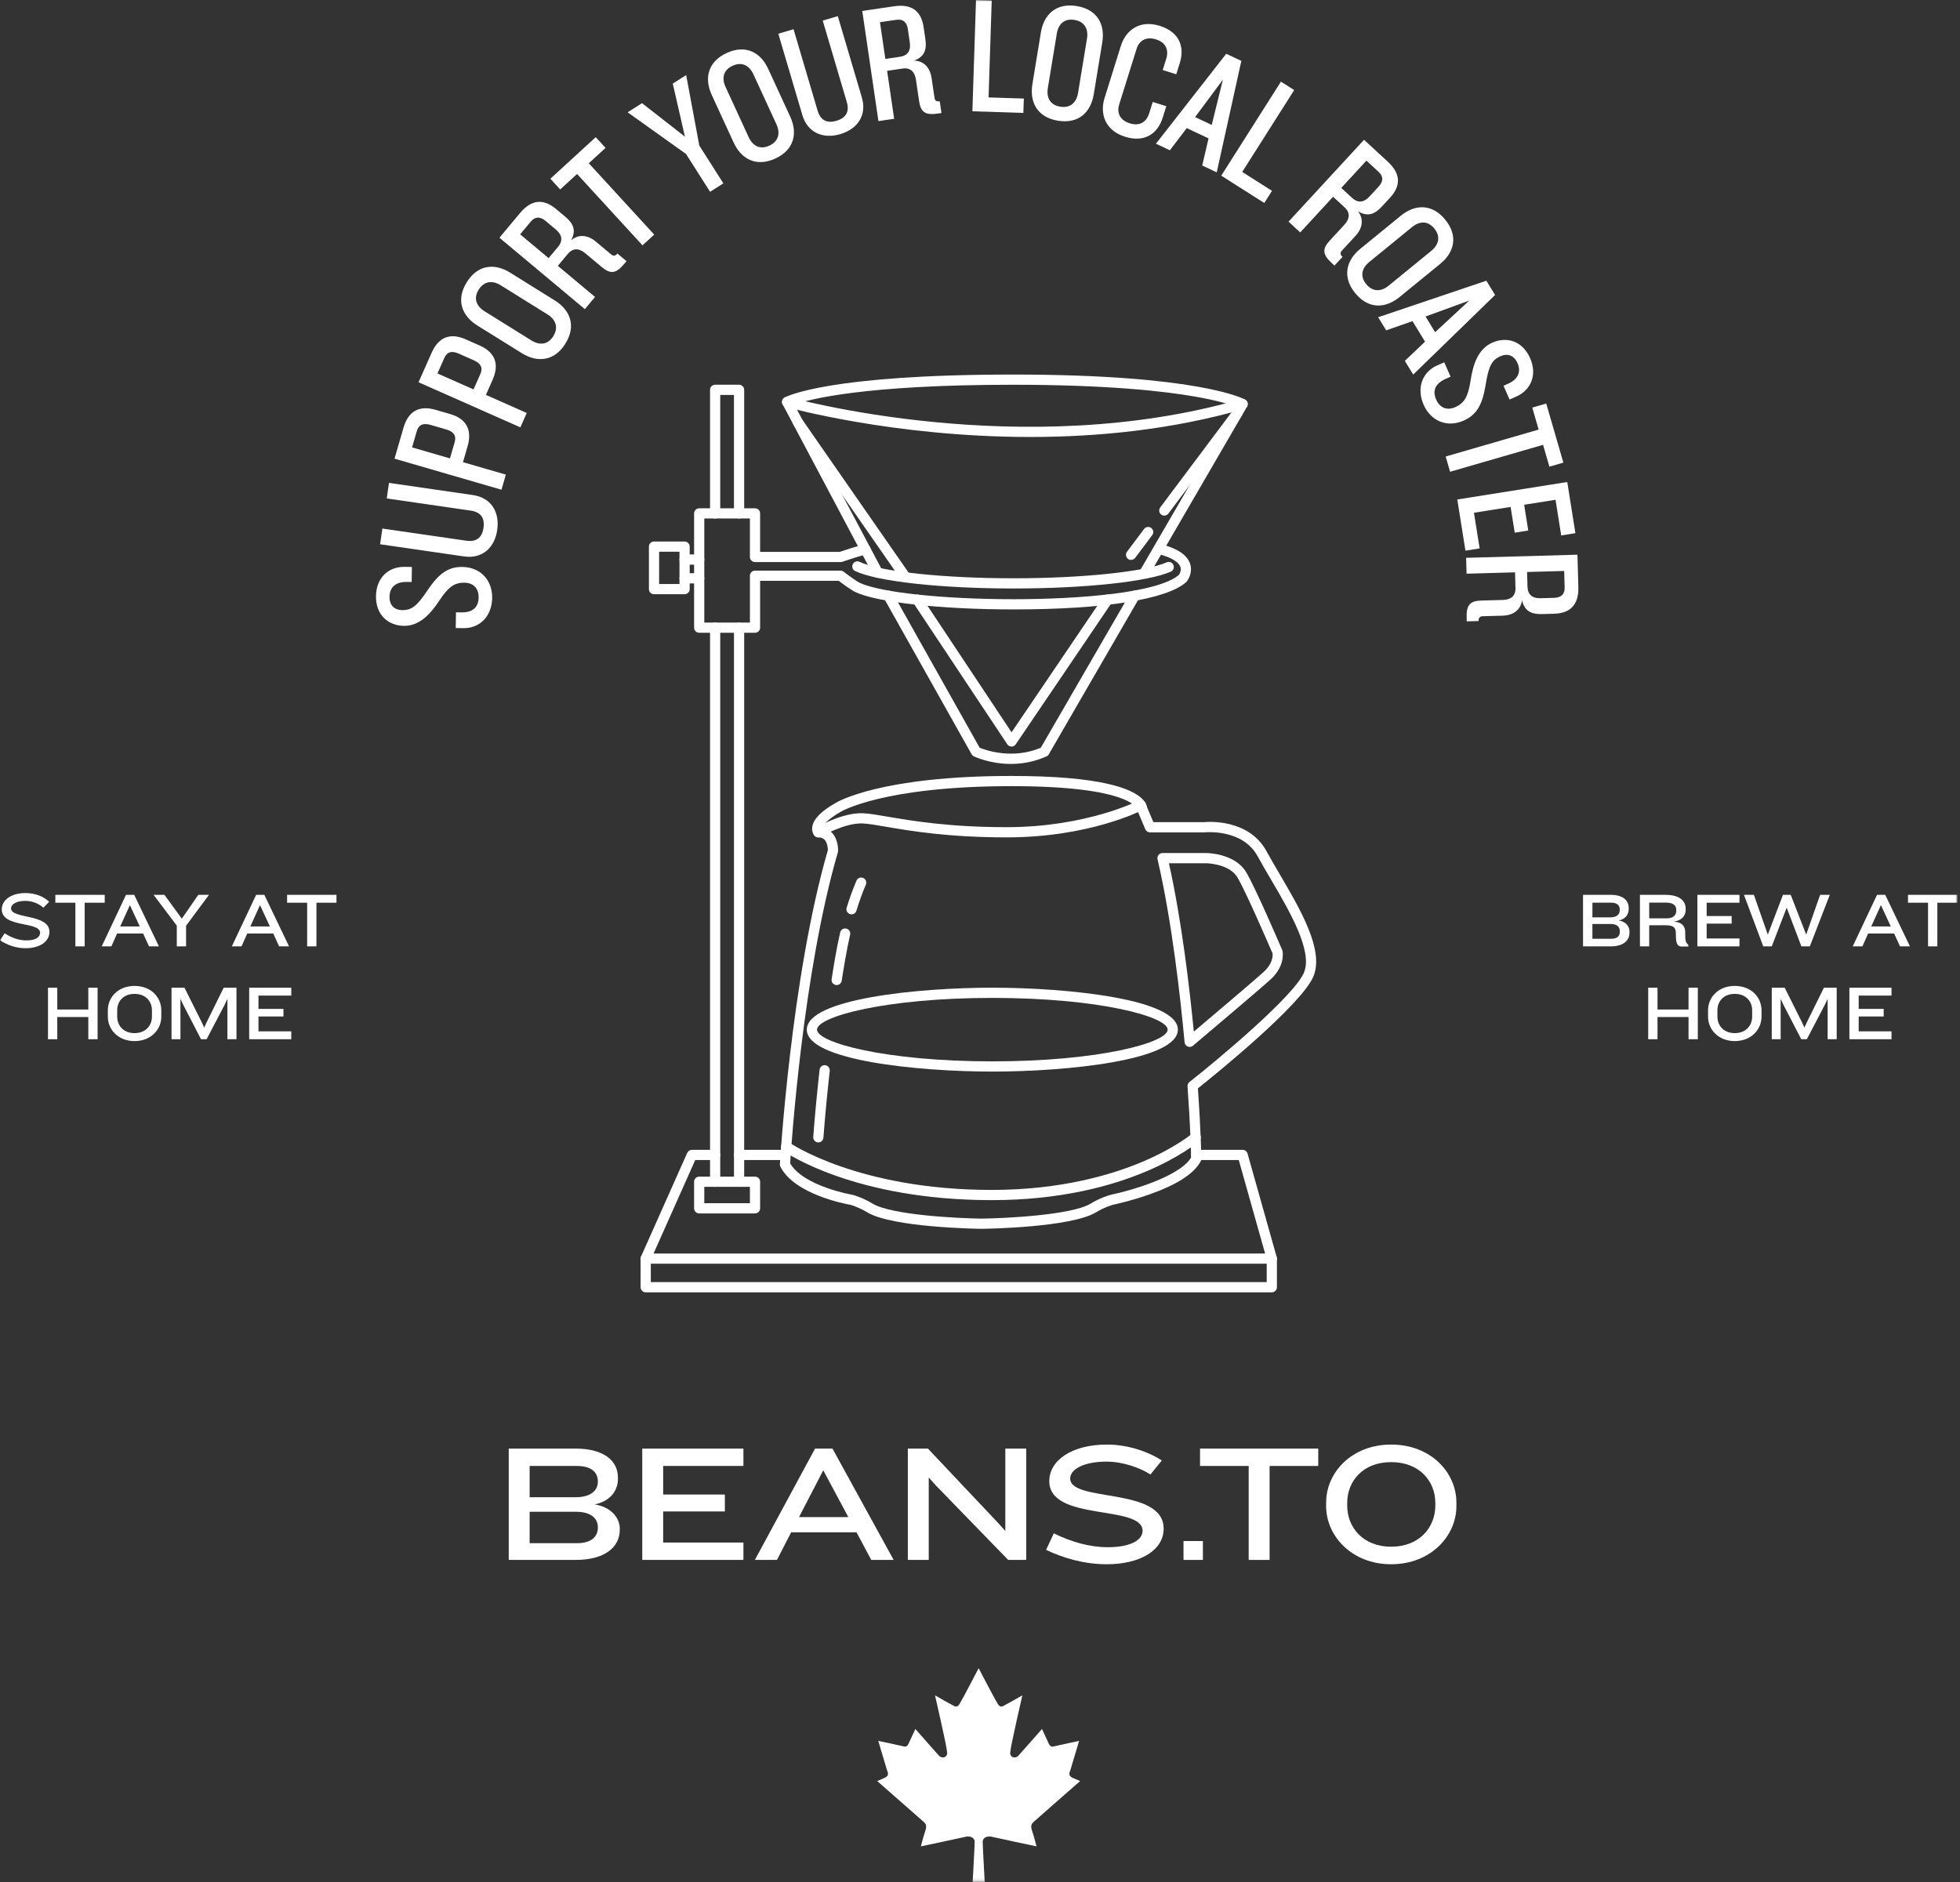 <svg height="608" viewBox="0 0 633 608" width="633" xmlns="http://www.w3.org/2000/svg" xmlns:xlink="http://www.w3.org/1999/xlink"><rect x="0" y="0" width="633" height="608" fill="#333333" stroke="none"/><mask id="a" fill="#fff"><path d="m0 607.865h632.152v-607.865h-632.152z" fill="#fff" fill-rule="evenodd"/></mask><g fill="#fff" fill-rule="evenodd"><path d="m193.084 493.306c0-2.7-2.052-4.968-7.128-4.968h-14.904v10.153h15.228c4.968 0 6.804-2.323 6.804-5.024zm0-14.796c0-2.701-1.836-4.969-6.804-4.969h-15.228v10.098h14.904c4.968 0 7.128-2.321 7.128-4.967zm-7.074 25.38h-21.709v-35.964h21.547c8.964 0 13.716 3.779 13.716 9.342v.486c0 3.78-2.484 7.182-7.506 8.207 5.724.918 8.1 4.752 8.1 7.723v.486c0 5.832-5.184 9.72-14.148 9.72z"/><path d="m207.425 503.89v-35.964h32.671v5.615h-25.921v9.235h19.927v5.454h-19.927v10.044h25.921v5.616z"/><path d="m265.88 474.946-7.83 15.12h15.93zm15.499 28.944-4.753-8.91h-21.114l-4.59 8.91h-7.128l19.44-35.964h5.616l19.764 35.964z"/><path d="m325.594 503.89-23.382-24.085-2.268-2.537v26.622h-6.751v-35.964h6.481l22.68 24.029 2.322 2.592v-26.621h6.75v35.964z"/><path d="m357.453 505.294c-7.291 0-14.041-1.998-19.603-4.644l2.484-5.345c5.671 2.807 11.664 4.481 17.443 4.481 7.776 0 11.232-2.537 11.232-5.291 0-8.587-30.133-2.863-30.133-16.039 0-6.695 7.237-11.826 18.631-11.826 7.074 0 13.662 2.484 17.713 5.131l-3.673 4.535c-3.348-2.16-8.856-4.158-14.256-4.158-7.021 0-11.665 2.377-11.665 5.455 0 7.83 30.187 2.592 30.187 16.199 0 7.021-7.668 11.502-18.36 11.502"/><path d="m382.223 503.891h6.264v-6.103h-6.264z" mask="url(#a)"/><path d="m410.027 473.542v30.349h-6.75v-30.349h-15.714v-5.615h38.178v5.615z" mask="url(#a)"/><path d="m463.552 485.476c0-6.966-5.076-13.177-14.256-13.177-9.181 0-14.203 6.211-14.203 13.177v.864c0 6.966 5.022 13.283 14.203 13.283 9.18 0 14.256-6.317 14.256-13.283zm-14.256 19.817c-12.745 0-21.007-9.179-21.007-18.738v-1.187c0-9.721 8.262-18.739 21.007-18.739 12.798 0 21.06 9.018 21.06 18.739v1.187c0 9.559-8.262 18.738-21.06 18.738zm-210.604-337.805h-7.729c-.91 0-1.648-.738-1.648-1.648 0-.911.738-1.649 1.648-1.649h7.729c.911 0 1.648.738 1.648 1.649 0 .91-.737 1.648-1.648 1.648m0 36.913h-7.729c-.91 0-1.648-.738-1.648-1.648 0-.911.738-1.649 1.648-1.649h7.729c.911 0 1.648.738 1.648 1.649 0 .91-.737 1.648-1.648 1.648m-11.23 184.268h14.73v-5.29h-14.73zm16.378 3.297h-18.027c-.91 0-1.648-.739-1.648-1.649v-8.587c0-.91.738-1.648 1.648-1.648h18.027c.911 0 1.649.738 1.649 1.648v8.587c0 .91-.738 1.649-1.649 1.649zm-30.969-203.312h6.574v-10.435h-6.574zm8.223 3.297h-9.871c-.911 0-1.649-.738-1.649-1.648v-13.732c0-.91.738-1.648 1.649-1.648h9.871c.91 0 1.648.738 1.648 1.648v13.732c0 .91-.738 1.648-1.648 1.648z" mask="url(#a)"/><path d="m225.814 182.398h-4.72c-.91 0-1.648-.738-1.648-1.648 0-.911.738-1.649 1.648-1.649h4.72c.911 0 1.648.738 1.648 1.649 0 .91-.737 1.648-1.648 1.648m0 6.06h-4.72c-.91 0-1.648-.738-1.648-1.648 0-.911.738-1.649 1.648-1.649h4.72c.911 0 1.648.738 1.648 1.649 0 .91-.737 1.648-1.648 1.648" mask="url(#a)"/><path d="m230.963 383.379c-.911 0-1.648-.738-1.648-1.648v-177.33h-3.502c-.911 0-1.648-.738-1.648-1.648v-36.913c0-.91.737-1.648 1.648-1.648h3.502v-38.269c0-.91.737-1.648 1.648-1.648h7.729c.91 0 1.648.738 1.648 1.648v38.269h3.5c.911 0 1.648.738 1.648 1.648v12.425h25.723c1.187-.405 5.955-2.01 7.999-2.382.893-.153 1.753.432 1.917 1.327.162.896-.432 1.754-1.328 1.917-1.699.309-6.19 1.797-7.776 2.345-.173.059-.354.09-.538.09h-27.645c-.911 0-1.648-.739-1.648-1.649v-12.425h-3.5c-.911 0-1.649-.738-1.649-1.648v-38.269h-4.432v38.269c0 .91-.737 1.648-1.648 1.648h-3.501v33.617h3.501c.911 0 1.648.738 1.648 1.648v178.978c0 .91-.737 1.648-1.648 1.648" mask="url(#a)"/><path d="m238.692 383.378c-.91 0-1.648-.738-1.648-1.648v-178.978c0-.91.738-1.648 1.648-1.648h3.5v-15.133c0-.91.738-1.648 1.649-1.648h27.594c.364 0 .718.12 1.006.342 1.478 1.138 4.197 3.121 5.203 3.596 6.595 3.118 27.044 5.296 49.728 5.296 21.457 0 46.671-2.069 53.381-7.867.201-.296.853-1.391.471-2.537-.53-1.595-2.881-3.036-6.619-4.059-.878-.24-1.396-1.146-1.155-2.024.239-.878 1.142-1.399 2.024-1.156 5.012 1.371 8.006 3.475 8.898 6.255.782 2.44-.333 4.718-1.117 5.68-.053.066-.111.128-.174.185-6.221 5.605-26.526 8.82-55.709 8.82-23.487 0-44.037-2.256-51.137-5.612-1.384-.654-4.22-2.761-5.357-3.622h-25.389v15.132c0 .911-.738 1.649-1.648 1.649h-3.5v177.329c0 .91-.738 1.648-1.649 1.648z" mask="url(#a)"/><path d="m327.372 190.096c-23.567 0-44.139-2.265-51.189-5.635-.822-.392-1.169-1.377-.777-2.198.393-.821 1.377-1.169 2.198-.776 6.544 3.128 27.009 5.312 49.768 5.312 22.175 0 42.496-2.118 49.416-5.151.834-.368 1.805.013 2.171.847s-.014 1.807-.847 2.172c-7.409 3.247-27.8 5.429-50.74 5.429" mask="url(#a)"/><path d="m283.485 186.651c-.59 0-1.162-.317-1.458-.876l-29.268-55.161c-.42-.791-.131-1.773.651-2.211.54-.303 13.919-7.413 73.761-7.413 59.843 0 74.365 7.763 74.954 8.093.385.215.667.577.783 1.003.117.425.059.88-.164 1.262l-31.649 54.483c-.458.785-1.465 1.056-2.254.597-.787-.458-1.055-1.466-.598-2.254l30.713-52.869c-1.965-.728-5.963-1.966-12.964-3.191-9.971-1.746-28.271-3.827-58.821-3.827-48.083 0-65.798 4.687-70.646 6.39l28.415 53.553c.426.804.12 1.802-.684 2.229-.246.13-.51.192-.771.192m42.986 60.119c-6.75 0-11.655-2.307-11.961-2.454-.304-.147-.556-.384-.722-.678l-28.317-50.4c-.447-.794-.165-1.799.629-2.245.793-.448 1.799-.163 2.245.63l28.045 49.916c2.032.824 10.639 3.846 19.748-.003l28.894-49.931c.456-.788 1.465-1.058 2.252-.602.788.456 1.058 1.465.602 2.252l-29.166 50.401c-.174.3-.437.537-.752.678-4.07 1.826-8.028 2.436-11.497 2.436" mask="url(#a)"/><path d="m332.753 141.154c-44.208 0-78.484-9.583-78.991-9.728-.875-.25-1.382-1.162-1.132-2.038.251-.875 1.163-1.381 2.038-1.131.746.213 75.376 21.059 146.194.679.875-.252 1.788.253 2.04 1.128s-.253 1.788-1.128 2.04c-23.525 6.77-47.455 9.05-69.021 9.05m44.758 137.697c4.165 18.645 6.737 40.873 8.044 54.386 5.677-4.799 19.635-16.615 22.539-19.259 3.096-2.816 2.961-5.434 2.886-6.014-.861-2-8.785-20.371-11.403-24.62-2.72-4.416-9.998-4.493-10.071-4.493zm6.698 59.328c-.211 0-.424-.04-.626-.123-.568-.233-.959-.763-1.015-1.375-1.224-13.338-3.985-38.752-8.73-59.104-.114-.49.002-1.005.315-1.399.312-.394.788-.624 1.291-.624h14.065c.373 0 9.184.069 12.875 6.062 2.882 4.676 11.343 24.387 11.701 25.224.037.085.067.174.088.265.047.194 1.086 4.811-3.86 9.311-3.694 3.363-24.171 20.641-25.041 21.374-.302.256-.68.389-1.063.389z" mask="url(#a)"/><path d="m255.187 375.79c4.359 7.44 19.988 10.142 20.148 10.168.056.01.113.023.168.037.128.036 3.188.896 6.206 2.755 6.08 3.742 27.568 4.802 35.335 4.894 7.726-.092 29.212-1.152 35.293-4.895 3.014-1.858 6.075-2.718 6.204-2.754.036-.009.072-.018.108-.025 6.043-1.243 22.264-5.794 26.028-12.065-.032-1.881-.214-9.843-1.154-22.97-.04-.545.194-1.074.623-1.412 9.284-7.328 34.034-27.984 37.027-35.465 2.784-6.967-4.713-19.748-10.737-30.019-1.541-2.627-2.997-5.108-4.269-7.445-4.881-8.978-16.985-7.741-17.11-7.728-.061.007-.124.011-.185.011h-17.471c-.663 0-1.261-.397-1.519-1.009l-2.542-6.036c-.071-.171-.114-.352-.126-.537-.131-.414-2.937-7.347-40.531-7.347-41.538 0-55.079 8.219-55.211 8.302-4.276 2.458-5.552 4.217-5.834 5.074 1.185.235 2.214.787 3.021 1.629 2.107 2.202 2.022 5.578 2.006 5.956-.006.132-.028.263-.065.389-11.281 38.705-15.052 94.764-15.413 100.492zm61.857 21.151c-1.217-.014-28.965-.398-37.063-5.384-2.371-1.459-4.84-2.231-5.289-2.363-1.58-.276-17.981-3.333-22.641-12.264-.138-.265-.202-.561-.184-.858.034-.601 3.61-60.5 15.506-101.481-.009-.759-.21-2.44-1.103-3.365-.476-.493-1.124-.733-1.982-.733-.461 0-.9-.193-1.213-.532-.17-.185-1.009-1.196-.746-2.902.381-2.477 2.815-4.974 7.444-7.634.514-.325 14.429-8.773 56.91-8.773 28.987 0 39.022 4.094 42.337 7.529 1.033 1.071 1.356 2.018 1.451 2.591l2.025 4.808h16.289c1.396-.137 14.523-1.146 20.279 9.439 1.246 2.29 2.688 4.749 4.215 7.352 6.721 11.458 14.339 24.445 10.954 32.911-3.667 9.167-32.393 32.328-37.36 36.286 1.028 14.626 1.106 22.66 1.107 22.741.002.269-.062.536-.187.775-2.051 3.933-7.519 7.51-16.257 10.633-6.031 2.156-11.472 3.325-12.158 3.469-.368.107-2.894.88-5.312 2.371-8.101 4.986-35.845 5.37-37.022 5.384z" mask="url(#a)"/><path d="m325.131 270.493c-18.882 0-31.052-2.078-39.105-3.453-3.139-.536-5.617-.959-7.372-1.043-5.768-.281-13.451 4.223-13.528 4.267-.784.46-1.795.203-2.257-.583-.463-.783-.203-1.792.581-2.255.348-.206 8.61-5.056 15.361-4.722 1.955.094 4.521.531 7.769 1.086 7.944 1.356 19.948 3.406 38.551 3.406 25.75 0 42.386-8.488 42.551-8.574.803-.423 1.802-.107 2.222.701.42.807.108 1.802-.699 2.223-.701.365-17.462 8.947-44.074 8.947m-4.825 117.178c-44.303 0-66.429-15.277-67.349-15.928-.743-.524-.92-1.551-.396-2.295.526-.743 1.554-.919 2.297-.398.218.153 22.287 15.324 65.448 15.324 22.511 0 38.925-4.962 48.731-9.124 10.623-4.509 15.996-9.078 16.05-9.123.687-.595 1.729-.517 2.324.172.594.689.519 1.728-.17 2.323-.899.778-22.543 19.049-66.935 19.049m.177-65.325c-34.563 0-56.62 6.071-56.62 10.251s22.057 10.251 56.62 10.251c34.565 0 56.623-6.071 56.623-10.251s-22.058-10.251-56.623-10.251m0 23.799c-24.085 0-59.917-3.609-59.917-13.548s35.832-13.548 59.917-13.548c24.086 0 59.92 3.609 59.92 13.548s-35.834 13.548-59.92 13.548m-45.474-50.786c-.158 0-.319-.022-.479-.071-.871-.264-1.363-1.184-1.099-2.055.929-3.066 1.996-6.014 3.173-8.761.357-.838 1.324-1.226 2.164-.867.837.358 1.224 1.327.866 2.164-1.128 2.637-2.154 5.469-3.048 8.419-.216.712-.869 1.171-1.577 1.171m-4.793 22.84c-.083 0-.166-.006-.25-.019-.9-.137-1.519-.978-1.381-1.878.636-4.172 1.524-9.66 2.755-15.102.201-.889 1.084-1.45 1.971-1.244.888.2 1.445 1.083 1.244 1.971-1.207 5.341-2.083 10.753-2.712 14.873-.124.815-.826 1.399-1.627 1.399" mask="url(#a)"/><path d="m264.29 369.023c-.042 0-.083-.002-.126-.005-.908-.068-1.588-.859-1.52-1.767.5-6.628 1.169-13.728 2.048-21.706.1-.905.907-1.557 1.82-1.458.904.1 1.557.915 1.458 1.82-.875 7.939-1.542 15.002-2.038 21.592-.065.865-.788 1.524-1.642 1.524m-10.778 5.701h-14.82c-.911 0-1.649-.738-1.649-1.648 0-.911.738-1.649 1.649-1.649h14.82c.911 0 1.648.738 1.648 1.649 0 .91-.737 1.648-1.648 1.648" mask="url(#a)"/><path d="m410.745 408.206h-202.209c-.559 0-1.079-.282-1.383-.751-.304-.468-.35-1.059-.123-1.568l14.92-33.482c.265-.595.855-.977 1.505-.977h7.508c.911 0 1.649.738 1.649 1.648s-.738 1.649-1.649 1.649h-6.437l-13.451 30.184h197.493l-8.498-30.184h-13.739c-.91 0-1.648-.739-1.648-1.649s.738-1.648 1.648-1.648h14.987c.739 0 1.387.491 1.587 1.202l9.427 33.481c.14.496.039 1.031-.273 1.442-.311.411-.797.653-1.314.653" mask="url(#a)"/><path d="m410.745 417.456h-202.209c-.911 0-1.649-.738-1.649-1.648v-9.25c0-.911.738-1.649 1.649-1.649.91 0 1.648.738 1.648 1.649v7.601h198.913v-7.601c0-.911.738-1.649 1.648-1.649s1.648.738 1.648 1.649v9.25c0 .91-.738 1.648-1.648 1.648m-118.801-230.097c-.522 0-1.035-.247-1.355-.708l-34.223-49.267c-.519-.748-.334-1.774.413-2.294.748-.518 1.776-.334 2.295.414l34.223 49.266c.519.748.334 1.775-.414 2.294-.287.199-.614.295-.939.295m34.738 53.8h-.007c-.55-.003-1.062-.278-1.366-.736l-30.425-45.799c-.504-.758-.298-1.781.461-2.285.757-.504 1.781-.297 2.285.461l29.066 43.752 29.651-43.765c.51-.751 1.533-.952 2.289-.44.754.51.95 1.536.44 2.29l-31.029 45.798c-.307.453-.818.724-1.365.724m49.341-74.604c-.345 0-.691-.107-.987-.329-.729-.546-.877-1.579-.331-2.308l23.656-31.568c.548-.731 1.582-.874 2.308-.331.728.546.876 1.579.331 2.307l-23.657 31.569c-.324.432-.819.66-1.32.66m-10.727 14.314c-.345 0-.691-.107-.988-.329-.729-.547-.876-1.58-.33-2.309l5.513-7.353c.547-.729 1.581-.873 2.309-.33.728.547.876 1.58.33 2.308l-5.514 7.354c-.324.431-.819.659-1.32.659m-206.348 12.308c-.096 5.937-4.046 9.816-9.283 9.732l-2.484-.041.082-5.074 1.674.028c3.671.058 5.587-1.584 5.639-4.77.051-3.131-1.813-4.781-4.566-4.825-3.185-.052-5.206 1.319-8.14 5.808-2.656 4.007-6.234 8.216-11.417 8.132-5.128-.082-9.122-3.549-9.025-9.649.095-5.83 3.988-9.493 9.279-9.408l2.321.037-.079 4.858-1.673-.026c-3.023-.049-5.422 1.37-5.477 4.771-.045 2.808 1.605 4.292 4.034 4.331 3.185.051 4.883-1.379 8.313-6.508 3.486-5.181 6.547-7.508 11.19-7.433 5.938.096 9.703 4.368 9.612 10.037m1.632-21.973c-.837 5.771-4.854 9.39-10.732 8.537l-27.092-3.931.736-5.076 27.093 3.93c3.152.458 5.087-.844 5.567-4.157.481-3.313-1.004-5.111-4.157-5.569l-27.092-3.929.729-5.024 27.092 3.931c5.877.852 8.701 5.464 7.856 11.288m-21.511-33.94c-2.282-.663-3.82-.209-4.482 2.072l-1.506 5.187 12.239 3.554 1.507-5.186c.662-2.282-.446-3.504-2.676-4.151zm11.943 6.898-1.491 5.135 13.848 4.022-1.415 4.875-34.542-10.031 2.906-10.009c1.627-5.602 5.358-7.218 10.337-5.772l4.771 1.386c4.875 1.415 7.213 4.793 5.586 10.394zm-2.828-29.919c-2.173-.962-3.757-.719-4.72 1.454l-2.186 4.938 11.653 5.16 2.187-4.938c.962-2.173.028-3.531-2.095-4.471zm10.911 8.435-2.164 4.888 13.184 5.838-2.056 4.642-32.886-14.563 4.221-9.53c2.361-5.332 6.274-6.435 11.015-4.335l4.543 2.012c4.641 2.055 6.504 5.716 4.143 11.048zm2.611-30.523c-2.613-1.627-5.349-1.423-7.119 1.419s-.718 5.342 1.894 6.97l15.126 9.421c2.614 1.627 5.321 1.468 7.091-1.373 1.77-2.842.747-5.388-1.866-7.016zm20.888 18.863c-3.569 5.73-9.069 6.185-14.065 3.073l-14.393-8.964c-4.951-3.084-6.968-8.221-3.399-13.951 3.597-5.775 9.069-6.184 14.019-3.101l14.393 8.964c4.996 3.112 7.042 8.203 3.445 13.979zm-6.413-39.657c-1.574-1.316-3.247-1.589-4.806.275l-3.394 4.061 9.197 7.689 3.048-3.646c1.594-1.905 1.383-3.842-.689-5.573zm25.429 13.869c-2.599 3.108-4.369 3.457-7.228 1.068l-5.386-4.503c-1.905-1.594-3.917-1.797-5.579.191l-3.257 3.895 12.015 10.044-3.291 3.936-27.591-23.069 6.686-7.995c3.74-4.475 7.64-4.593 11.576-1.302l3.024 2.528c2.693 2.252 3.546 4.514 1.869 7.615 2.595-2.263 5.692-1.505 7.887.331l5.013 4.192c.746.623 1.354.569 2.047-.26l2.941 2.46z" mask="url(#a)"/><path d="m190.155 52.733 21.125 23.05-3.782 3.466-21.124-23.05-5.454 4.998-3.174-3.463 14.649-13.427 3.175 3.464z" mask="url(#a)"/><path d="m225.847 47.021 7.766 12.211-4.283 2.724-7.765-12.211-18.868-13.469 4.647-2.955 13.861 10.829-3.928-17.147 4.328-2.753z" mask="url(#a)"/><path d="m243.308 23.974c-1.287-2.796-3.685-4.13-6.726-2.729-3.042 1.4-3.539 4.066-2.251 6.862l7.453 16.188c1.287 2.797 3.635 4.154 6.676 2.753 3.042-1.4 3.588-4.089 2.301-6.886zm7.072 27.244c-6.132 2.823-10.976.178-13.437-5.169l-7.092-15.404c-2.439-5.299-1.298-10.699 4.834-13.522 6.182-2.845 10.977-.177 13.415 5.121l7.092 15.404c2.461 5.347 1.37 10.724-4.812 13.57zm20.986-7.889c-5.593 1.652-10.56-.483-12.243-6.181l-7.76-26.256 4.92-1.454 7.76 26.257c.902 3.055 2.894 4.269 6.105 3.321 3.211-.95 4.223-3.051 3.32-6.106l-7.759-26.257 4.868-1.438 7.759 26.256c1.683 5.697-1.324 10.189-6.97 11.858m21.829-33.931c-.298-2.029-1.364-3.347-3.769-2.994l-5.234.769 1.74 11.86 4.701-.691c2.458-.36 3.589-1.946 3.198-4.617zm9.735 27.276c-4.006.588-5.56-.33-6.101-4.015l-1.02-6.946c-.361-2.457-1.725-3.948-4.29-3.572l-5.021.737 2.274 15.493-5.075.745-5.224-35.578 10.311-1.514c5.769-.847 8.757 1.661 9.502 6.736l.572 3.9c.511 3.472-.359 5.728-3.676 6.925 3.444.04 5.248 2.667 5.664 5.499l.95 6.463c.14.962.63 1.327 1.699 1.169l.556 3.793z" mask="url(#a)"/><path d="m314.041 35.944 1.17-35.944 5.073.165-1.017 31.302 11.387.371-.152 4.641z" mask="url(#a)"/><path d="m351.053 12.461c.499-3.037-.74-5.484-4.044-6.027s-5.208 1.387-5.707 4.424l-2.89 17.584c-.5 3.038.687 5.475 3.991 6.019 3.303.543 5.26-1.379 5.759-4.416zm-9.396 26.528c-6.66-1.093-9.192-5.998-8.237-11.805l2.75-16.732c.946-5.754 4.914-9.59 11.575-8.494 6.714 1.104 9.193 5.998 8.246 11.752l-2.75 16.731c-.955 5.808-4.87 9.652-11.584 8.548zm21.684 5.182c-6.494-2.03-8.186-7.481-6.607-12.533l5.253-16.803c1.579-5.052 6.057-8.518 12.551-6.487 6.496 2.03 8.074 6.936 6.51 11.936l-1.16 3.711-4.381-1.369 1.129-3.608c.902-2.886-.1-5.293-3.295-6.292-3.248-1.016-5.459.444-6.279 3.073l-5.608 17.936c-.822 2.629.164 5.088 3.41 6.103 3.196.999 5.373-.356 6.293-3.295l1.127-3.608 4.381 1.37-1.16 3.711c-1.562 5-5.67 8.185-12.164 6.155m31.598-18.417-8.967 12.069 5.371 2.532zm-6.67 27.714 2.041-8.767-7.033-3.313-5.459 7.156-4.494-2.117 22.699-29.055 4.885 2.301-7.949 36.004z" mask="url(#a)"/><path d="m394.411 56.741 19.279-30.365 4.285 2.72-16.789 26.445 9.621 6.107-2.49 3.921z" mask="url(#a)"/><path d="m445.233 60.289c1.391-1.509 1.744-3.167-.043-4.813l-3.891-3.588-8.127 8.814 3.495 3.221c1.826 1.684 3.771 1.567 5.601-.418zm-15.086 24.728c-2.978-2.747-3.24-4.532-.715-7.271l4.758-5.161c1.684-1.826 1.984-3.826.08-5.583l-3.732-3.442-10.616 11.515-3.773-3.478 24.381-26.443 7.662 7.066c4.289 3.953 4.217 7.854.74 11.626l-2.672 2.898c-2.381 2.581-4.681 3.324-7.699 1.497 2.137 2.703 1.229 5.76-.711 7.863l-4.43 4.805c-.66.715-.634 1.325.161 2.057l-2.6 2.819zm32.125-4.004c2.385-1.946 3.074-4.601.957-7.193-2.117-2.594-4.822-2.407-7.207-.46l-13.801 11.269c-2.385 1.946-3.109 4.56-.992 7.153 2.117 2.592 4.857 2.448 7.24.501zm-24.598 13.671c-4.269-5.228-2.922-10.579 1.637-14.302l13.133-10.723c4.517-3.687 10.029-3.937 14.299 1.291 4.302 5.27 2.922 10.581-1.596 14.268l-13.133 10.723c-4.558 3.722-10.037 4.013-14.34-1.257zm36.846 2.403-14.129 5.15 3.096 5.07zm-20.812 19.485 6.525-6.202-4.053-6.635-8.498 2.976-2.59-4.239 34.942-11.792 2.816 4.608-26.439 25.708zm6.076 14.186c-2.393-5.438-.42-10.613 4.375-12.722l2.275-1 2.043 4.647-1.531.674c-3.363 1.478-4.42 3.772-3.137 6.689 1.262 2.867 3.645 3.59 6.166 2.481 2.916-1.284 4.18-3.373 4.975-8.678.742-4.752 2.238-10.07 6.984-12.158 4.696-2.066 9.774-.582 12.231 5.004 2.349 5.339.338 10.294-4.506 12.425l-2.127.936-1.957-4.449 1.533-.675c2.77-1.218 4.358-3.509 2.987-6.624-1.129-2.571-3.25-3.231-5.475-2.253-2.916 1.283-3.861 3.292-4.84 9.386-1.006 6.166-2.816 9.558-7.068 11.428-5.44 2.392-10.645.079-12.928-5.111" mask="url(#a)"/><path d="m498.347 143.69-30.029 8.702-1.428-4.927 30.029-8.702-2.06-7.105 4.513-1.308 5.532 19.086-4.514 1.308z" mask="url(#a)"/><path d="m470.644 161.347 35.518-5.65 2.63 16.532-4.585.729-1.834-11.518-10.133 1.611 1.324 8.32-4.373.696-1.324-8.32-11.838 1.883 1.832 11.52-4.586.729z" mask="url(#a)"/><path d="m501.899 193.118c2.053-.058 3.486-.962 3.418-3.392l-.148-5.29-11.985.335.133 4.751c.07 2.483 1.512 3.793 4.211 3.718zm-28.236 6.463c-.114-4.049.98-5.484 4.705-5.589l7.019-.196c2.483-.07 4.125-1.25 4.051-3.841l-.141-5.075-15.656.438-.142-5.129 35.953-1.006.291 10.419c.164 5.83-2.678 8.504-7.807 8.647l-3.941.111c-3.51.098-5.649-1.031-6.448-4.467-.443 3.416-3.265 4.901-6.127 4.981l-6.533.182c-.97.028-1.39.472-1.361 1.551l-3.832.108zm-465.391 106.717c-3.149 0-5.849-1.024-8.272-2.549l1.499-2.274c2.424 1.549 4.649 2.299 7.148 2.299 2.925 0 4.299-1.124 4.299-2.45 0-3.798-12.372-1.524-12.372-7.573 0-2.949 2.949-5.273 7.698-5.273 3.199 0 5.974 1.199 7.599 2.824l-1.85 1.899c-1.399-1.224-3.55-2.199-5.799-2.199-2.774 0-4.648.999-4.648 2.425 0 3.523 12.396 1.648 12.396 7.598 0 3.149-3.174 5.273-7.698 5.273" mask="url(#a)"/><path d="m27.348 291.601v14.097h-3v-14.097h-6.474v-2.55h15.947v2.55z" mask="url(#a)"/><path d="m41.947 292.376-3.124 6.898h6.323zm6.174 13.322-1.9-4.149h-8.398l-1.85 4.149h-3.124l7.848-16.646h2.649l7.974 16.646z" mask="url(#a)"/><path d="m60.097 299.024v6.674h-2.999v-6.698l-7.498-9.949h3.499l5.623 7.7 5.324-7.7h3.449z" mask="url(#a)"/><path d="m83.973 292.376-3.125 6.898h6.324zm6.173 13.322-1.9-4.149h-8.397l-1.85 4.149h-3.125l7.849-16.646h2.649l7.973 16.646z" mask="url(#a)"/><path d="m102.196 291.601v14.097h-2.999v-14.097h-6.474v-2.55h15.947v2.55z" mask="url(#a)"/><path d="m28.521 335.698v-7.173h-10.021v7.173h-3.001v-16.646h3.001v7.048h10.021v-7.048h2.999v16.646z" mask="url(#a)"/><path d="m49.07 326.35c0-2.85-1.975-5.299-5.623-5.299-3.649 0-5.599 2.449-5.599 5.299v2.024c0 2.85 1.95 5.349 5.599 5.349 3.648 0 5.623-2.499 5.623-5.349zm-5.623 9.947c-5.349 0-8.623-3.799-8.623-7.873v-2.074c0-4.149 3.274-7.873 8.623-7.873 5.373 0 8.647 3.724 8.647 7.873v2.074c0 4.074-3.274 7.873-8.647 7.873z" mask="url(#a)"/><path d="m73.444 335.698v-13.047l-.824 1.775-5.9 11.272h-1.798l-5.825-11.272-.824-1.775v13.047h-2.875v-16.646h4.175l5.599 11.198.774 1.699.774-1.699 5.525-11.198h4.124v16.646z" mask="url(#a)"/><path d="m80.474 335.698v-16.646h13.597v2.549h-10.598v4.299h8.073v2.449h-8.073v4.799h10.598v2.55z" mask="url(#a)"/><path d="m523.129 300.724c0-1.3-.875-2.249-2.975-2.249h-5.873v4.773h6.048c2.075 0 2.8-1 2.8-2.199zm-.025-6.974c0-1.199-.749-2.173-2.799-2.173h-6.024v4.748h5.824c2.074 0 2.999-1 2.999-2.274zm-2.874 11.948h-8.973v-16.647h8.873c3.948 0 5.873 1.725 5.873 4.275v.299c0 1.825-1.074 3.275-3.224 3.7 2.45.4 3.474 2.049 3.474 3.524v.45c0 2.624-2.1 4.399-6.023 4.399zm21.124-11.897c0-1.15-.824-2.225-3.174-2.225h-5.549v5.074h5.674c2.074 0 3.049-1.025 3.049-2.374zm1.65 11.946c-1.174 0-1.65-1.05-1.724-2.649l-.075-1.924c-.076-1.575-.725-2.3-3.425-2.3h-5.149v6.823h-2.999v-16.646h8.199c4.573 0 6.573 1.926 6.573 4.475v.25c0 1.824-.875 3.398-3.775 3.949 2.9.224 3.624 1.699 3.624 3.523l.026 1.651c.024.999.224 1.673.974 2.298v.55z" mask="url(#a)"/><path d="m548.182 305.698v-16.646h13.597v2.549h-10.598v4.299h8.073v2.45h-8.073v4.798h10.598v2.55z" mask="url(#a)"/><path d="m584.501 305.698h-2.724l-4.749-12.497-4.824 12.497h-2.749l-6.224-16.646h3.2l4.499 12.847 4.898-12.847h2.5l4.999 12.847 4.498-12.847h3.125z" mask="url(#a)"/><path d="m607.454 292.376-3.124 6.898h6.323zm6.174 13.322-1.9-4.149h-8.398l-1.85 4.149h-3.124l7.848-16.646h2.649l7.974 16.646z" mask="url(#a)"/><path d="m625.679 291.601v14.097h-2.999v-14.097h-6.474v-2.55h15.947v2.55z" mask="url(#a)"/><path d="m545.328 335.698v-7.173h-10.022v7.173h-2.999v-16.646h2.999v7.048h10.022v-7.048h2.999v16.646z" mask="url(#a)"/><path d="m565.878 326.35c0-2.85-1.975-5.299-5.624-5.299-3.648 0-5.599 2.449-5.599 5.299v2.024c0 2.85 1.951 5.349 5.599 5.349 3.649 0 5.624-2.499 5.624-5.349zm-5.624 9.947c-5.349 0-8.623-3.799-8.623-7.873v-2.074c0-4.149 3.274-7.873 8.623-7.873 5.374 0 8.648 3.724 8.648 7.873v2.074c0 4.074-3.274 7.873-8.648 7.873z" mask="url(#a)"/><path d="m590.252 335.698v-13.047l-.825 1.775-5.899 11.272h-1.799l-5.824-11.272-.825-1.775v13.047h-2.874v-16.646h4.174l5.599 11.198.774 1.699.775-1.699 5.524-11.198h4.124v16.646z" mask="url(#a)"/><path d="m597.28 335.698v-16.646h13.597v2.549h-10.597v4.299h8.072v2.449h-8.072v4.799h10.597v2.55z" mask="url(#a)"/><path d="m333.345 591.487c.703 2.109 1.406 4.936 1.406 4.936s-13.387-2.827-14.793-3.178c-1.252-.127-2.588.351-2.588 1.758 0 1.42.816 15.862.816 15.862h-4.219s.816-14.442.816-15.862c0-1.407-1.35-1.885-2.574-1.758-1.42.351-14.807 3.178-14.807 3.178s.703-2.827 1.42-4.936c.689-2.109 0-2.461-.717-3.164-.366-.352-14.794-12.994-14.794-12.994l2.461-1.069c1.406-.689 1.04-1.603.703-2.447-.352-1.068-2.827-9.464-2.827-9.464s6.694 1.407 8.114 1.758c1.055.338 1.407-.351 1.758-1.055.352-.703 2.11-4.542 2.11-4.542s7.397 8.41 7.748 8.761c1.42 1.055 2.826 0 2.475-1.406 0-1.406-3.881-18.225-3.881-18.225s4.232 2.447 5.639 3.15c1.068.703 1.772.703 2.475-.703.703-1.055 5.976-11.222 5.976-11.222s5.288 10.167 6.005 11.222c.703 1.406 1.421 1.406 2.475.703 1.407-.703 5.639-3.15 5.639-3.15s-3.881 16.819-3.881 18.225c-.351 1.406 1.068 2.461 2.475 1.406.351-.338 7.748-8.761 7.748-8.761s1.758 3.853 2.11 4.556c.351.703.703 1.393 1.757 1.055 1.407-.352 8.115-1.758 8.115-1.758s-2.49 8.395-2.827 9.465c-.337.829-.703 1.758.703 2.446l2.461 1.055s-14.442 12.642-14.794 12.994c-.703.703-1.406 1.055-.703 3.164" mask="url(#a)"/></g></svg>